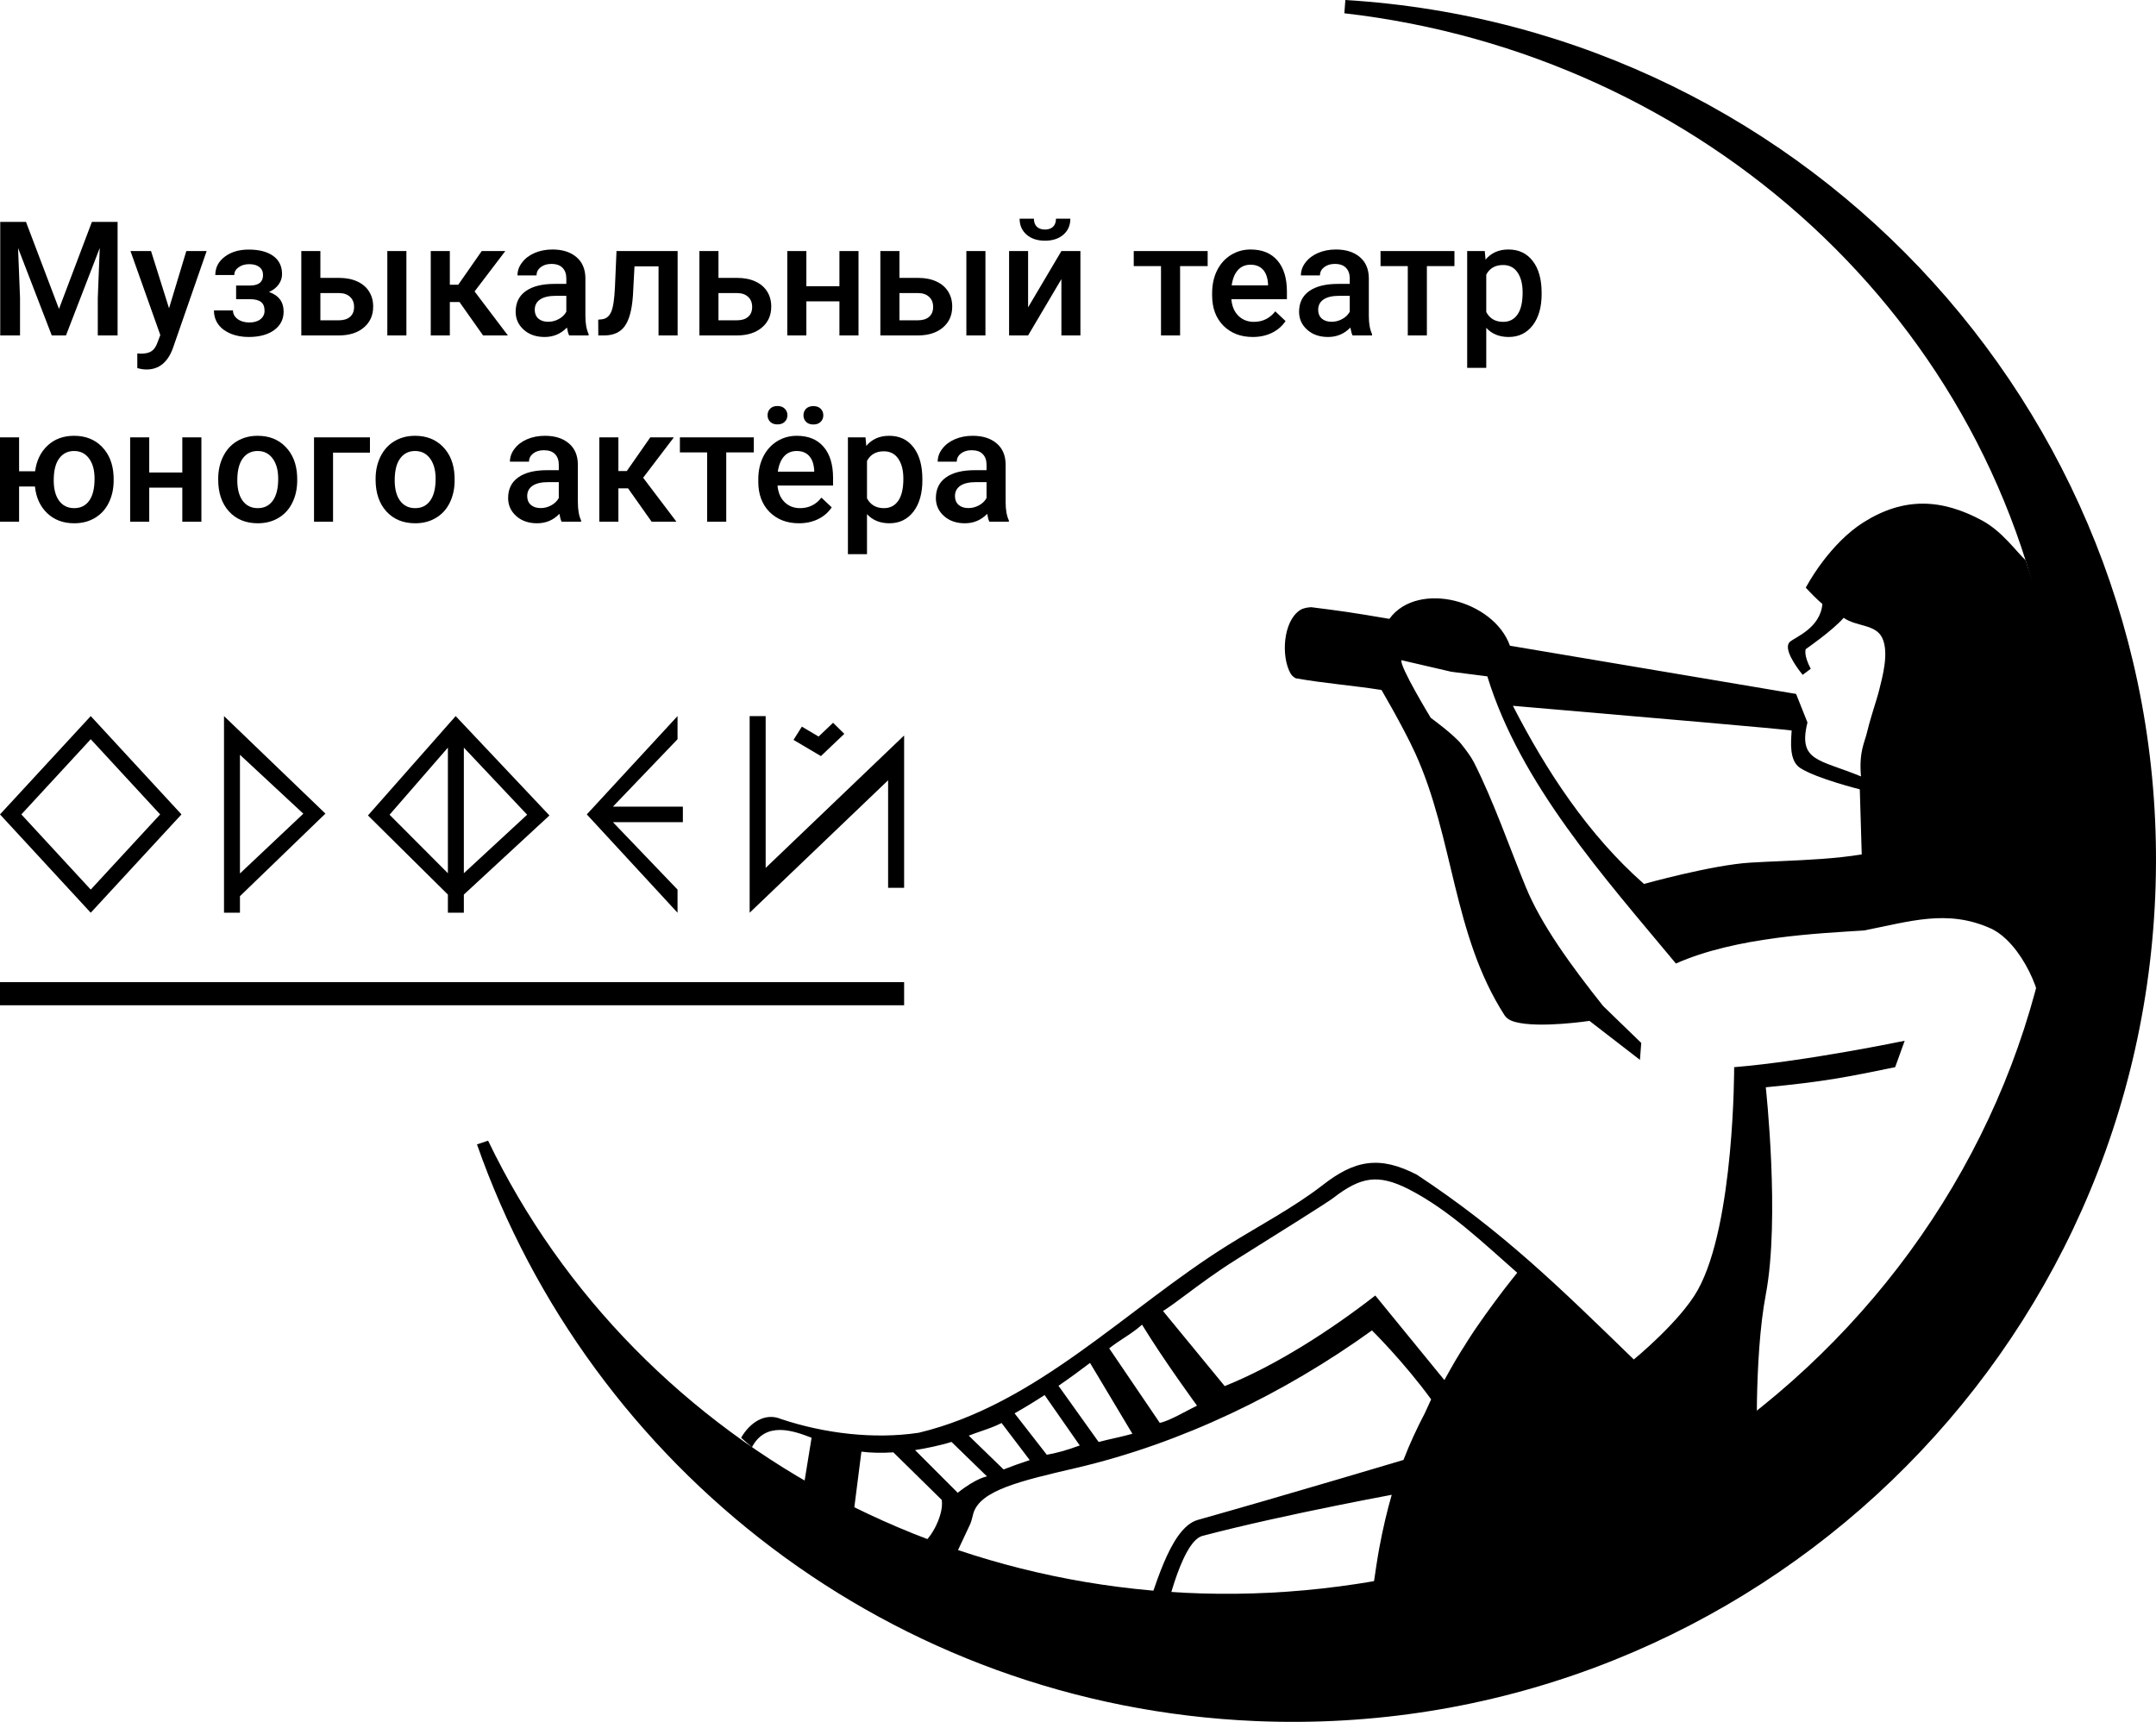 <svg width="159" height="127" viewBox="0 0 159 127" fill="none" xmlns="http://www.w3.org/2000/svg">
<path fill-rule="evenodd" clip-rule="evenodd" d="M146.176 38.391C143.178 36.773 140.413 36.655 137.451 38.511C136.212 39.287 135.194 40.413 134.496 41.318C133.999 41.961 133.564 42.636 133.17 43.341C133.558 43.763 133.959 44.173 134.397 44.549C134.24 46.32 132.425 46.978 132.012 47.33C131.459 47.799 132.475 49.201 132.942 49.773L133.539 49.328C132.987 48.294 133.17 47.876 133.17 47.876C133.17 47.876 135.119 46.536 135.967 45.569C136.92 46.238 138.333 46.022 138.817 47.064C139.333 48.174 138.801 49.998 138.598 50.847C138.502 51.251 138.228 52.114 138.228 52.114C138.228 52.114 137.846 53.332 137.7 53.972C137.521 54.753 137.083 55.422 137.243 57.266C134.166 55.99 132.583 56.179 133.296 53.288L132.458 51.182L111.355 47.626C110.74 45.908 109.006 44.73 107.265 44.308C105.544 43.891 103.544 44.162 102.463 45.644C99.487 45.14 98.955 45.072 96.702 44.785C96.462 44.798 96.125 44.836 95.869 45.005C94.627 45.82 94.46 48.417 95.177 49.676C95.286 49.867 95.459 49.974 95.556 50.027C97.731 50.413 99.723 50.548 101.883 50.891C102.06 51.195 102.356 51.709 102.696 52.319C103.249 53.312 103.91 54.544 104.363 55.537C107.228 61.817 107.126 68.915 110.951 74.874C111.154 75.189 111.516 75.318 111.748 75.38C113.528 75.854 117.22 75.297 117.22 75.297L120.942 78.173L121.038 76.925L118.225 74.197C115.837 71.192 113.666 68.2 112.531 65.443C111.337 62.543 110.156 59.106 108.701 56.233C108.477 55.792 108.116 55.327 107.787 54.905C107.24 54.199 105.514 52.944 105.514 52.944C105.514 52.944 103.223 49.179 103.347 48.692L107.03 49.547L109.688 49.886C112.109 57.796 118.272 64.664 123.595 71.067C128.023 69.095 134.151 68.843 137.469 68.628C140.863 67.968 143.575 67.048 146.767 68.458C149.082 69.481 150.855 73.599 150.496 75.297C155.037 63.066 154.256 56.052 149.38 41.318C148.674 40.661 147.667 39.197 146.176 38.391ZM132.767 56.649C131.933 56.114 132.077 54.734 132.131 53.884C132.135 53.825 120.09 52.791 114.369 52.299C112.967 52.179 111.944 52.091 111.572 52.058C114.015 56.815 117.117 61.572 121.24 65.197C121.24 65.197 126.267 63.792 129.09 63.624C129.847 63.58 130.595 63.546 131.335 63.514C133.359 63.423 135.329 63.336 137.299 63.02L137.156 58.218C137.156 58.218 133.976 57.425 132.767 56.649Z" fill="black"/>
<path fill-rule="evenodd" clip-rule="evenodd" d="M65.882 107.12L69.454 110.63C69.637 111.929 68.343 113.906 67.988 113.763L70.356 114.957L71.561 112.392C71.634 112.221 71.745 111.774 71.782 111.624C72.282 109.92 75.254 109.228 79.34 108.276C87.144 106.459 94.729 102.775 101.179 98.127C101.179 98.127 103.52 100.433 105.544 103.213L105.081 104.222C104.485 105.361 103.963 106.489 103.504 107.679L103.394 107.712C103.134 107.789 102.757 107.902 102.283 108.043C101.336 108.324 100.007 108.719 98.476 109.17C95.414 110.072 91.549 111.199 88.334 112.104C86.181 112.709 85.068 117.689 84.259 119.558L85.803 119.704C85.803 119.704 87.023 113.752 88.664 113.286C91.788 112.464 95.527 111.66 98.492 111.061C99.973 110.761 101.259 110.513 102.174 110.34L102.494 110.279L102.637 110.252C102.292 111.441 101.991 112.722 101.724 114.148C101.456 115.586 100.992 118.994 100.924 119.615C114.86 118.22 122.778 112.9 129.593 107.698C129.593 107.698 129.322 100.228 130.222 95.487C131.286 89.882 130.222 80.195 130.222 80.195C134.635 79.769 136.246 79.432 139.764 78.711L140.467 76.762C140.467 76.762 133.208 78.276 127.89 78.711C127.89 78.711 127.924 90.252 125.214 95.135C123.923 97.463 120.49 100.27 120.49 100.27C114.942 94.882 110.782 90.794 104.49 86.642C103.164 85.959 102.012 85.653 100.863 85.8C99.722 85.946 98.681 86.525 97.554 87.401C95.391 89.079 92.849 90.403 90.53 91.852C83.064 96.517 76.484 103.584 67.752 105.676C64.444 106.171 60.796 105.727 57.623 104.671C56.385 104.143 55.273 104.974 54.654 106.045L55.453 106.743C56.465 104.812 58.487 105.51 59.852 106.045L59.319 109.327L62.969 111.455L63.527 107.07C64.263 107.161 65.024 107.176 65.882 107.12ZM106.519 101.79C107.27 100.45 107.312 100.348 108.295 98.8C109.023 97.653 110.044 96.26 110.876 95.163C111.293 94.612 111.624 94.216 111.892 93.874C109.401 91.687 106.885 89.256 103.926 87.732C102.719 87.11 101.828 86.914 101.02 87.017C100.203 87.122 99.372 87.545 98.31 88.369C98.104 88.529 97.126 89.156 95.837 89.971C94.526 90.801 92.844 91.855 91.184 92.892C89.733 93.799 88.48 94.733 87.472 95.484C86.786 95.995 86.214 96.421 85.77 96.697L90.319 102.234C94.12 100.712 98.201 98.064 101.424 95.553L106.519 101.79ZM81.801 99.45L85.531 104.945C86.232 104.817 87.645 103.975 88.277 103.675C88.277 103.675 85.839 100.352 84.223 97.704C83.771 98.105 83.334 98.392 82.887 98.686C82.535 98.917 82.177 99.152 81.801 99.45ZM83.512 105.751L80.387 100.525C79.669 101.072 78.89 101.641 78.061 102.211L81.022 106.356C81.882 106.13 82.658 105.988 83.512 105.751ZM79.63 106.613L77.038 102.894C76.323 103.359 75.581 103.815 74.822 104.244L77.199 107.298C77.865 107.185 78.667 106.97 79.63 106.613ZM75.94 107.692L73.864 104.957C73.385 105.204 72.845 105.391 72.32 105.572C72.018 105.676 71.722 105.778 71.444 105.89L74.011 108.382C74.638 108.136 75.283 107.907 75.94 107.692ZM72.791 108.897L70.171 106.351C69.415 106.595 68.213 106.845 67.483 106.954L70.63 110.102C72.066 108.961 72.834 108.891 72.791 108.897Z" fill="black"/>
<path fill-rule="evenodd" clip-rule="evenodd" d="M6.692 52.816L13.383 60.068L6.692 67.32L0 60.068L6.692 52.816ZM6.692 54.523L1.575 60.068L6.692 65.613L11.809 60.068L6.692 54.523Z" fill="black"/>
<path fill-rule="evenodd" clip-rule="evenodd" d="M16.52 52.816L23.999 60.009L17.696 66.099L17.696 67.32H16.52V52.816ZM17.696 64.425L22.37 60.015L17.696 55.67L17.696 64.425Z" fill="black"/>
<path fill-rule="evenodd" clip-rule="evenodd" d="M55.285 52.816H56.466V64.014L66.677 54.245V65.483H65.496V57.55L55.285 67.32V52.816Z" fill="black"/>
<path fill-rule="evenodd" clip-rule="evenodd" d="M60.37 54.325L59.135 53.595L58.52 54.572L60.541 55.767L62.265 54.126L61.438 53.309L60.37 54.325Z" fill="black"/>
<path fill-rule="evenodd" clip-rule="evenodd" d="M33.605 52.816L40.52 60.146L34.208 65.981V67.32H33.031V65.981L27.136 60.145L33.605 52.816ZM34.208 64.407L38.876 60.091L34.208 55.143V64.407ZM33.031 55.143V64.407L28.729 60.092L33.031 55.143Z" fill="black"/>
<path d="M43.275 60.068L49.967 67.32V65.613L45.202 60.64H50.36V59.495H45.202L49.967 54.523V52.816L43.275 60.068Z" fill="black"/>
<path d="M99.143 0.979C125.45 3.995 147.361 23.486 151.39 49.938C156.249 81.841 133.255 111.79 100.032 116.83C72.709 120.974 46.976 106.981 35.996 84.133L35.176 84.406C43.531 108.252 65.774 125.801 92.604 126.941C127.744 128.435 157.444 101.216 158.941 66.145C160.421 31.472 133.78 2.105 99.217 0L99.143 0.979Z" fill="black"/>
<path d="M0 72.438H66.677V74.145H0V72.438Z" fill="black"/>
<path d="M1.917 16.367L4.35 22.785L6.777 16.367H8.672V24.74H7.212V21.979L7.357 18.288L4.866 24.74H3.817L1.332 18.293L1.477 21.979V24.74H0.017V16.367H1.917Z" fill="black"/>
<path d="M12.466 22.738L13.74 18.517H15.24L12.75 25.683C12.367 26.729 11.719 27.253 10.803 27.253C10.599 27.253 10.373 27.218 10.126 27.149V26.068L10.392 26.085C10.747 26.085 11.014 26.02 11.191 25.89C11.373 25.763 11.516 25.549 11.62 25.246L11.823 24.711L9.622 18.517H11.139L12.466 22.738Z" fill="black"/>
<path d="M20.801 20.22C20.801 20.496 20.716 20.751 20.547 20.985C20.38 21.215 20.145 21.399 19.84 21.537C20.558 21.786 20.917 22.267 20.917 22.98C20.917 23.551 20.684 24.008 20.216 24.349C19.749 24.686 19.123 24.855 18.34 24.855C17.861 24.855 17.424 24.776 17.03 24.619C16.637 24.458 16.329 24.232 16.109 23.94C15.889 23.645 15.779 23.296 15.779 22.894H17.181C17.181 23.147 17.295 23.36 17.523 23.532C17.751 23.701 18.038 23.785 18.386 23.785C18.73 23.785 19.002 23.706 19.203 23.549C19.407 23.388 19.51 23.179 19.51 22.922C19.51 22.62 19.421 22.401 19.243 22.267C19.066 22.133 18.791 22.066 18.421 22.066H17.413V21.059H18.455C19.085 21.052 19.399 20.795 19.399 20.289C19.399 20.036 19.309 19.838 19.127 19.696C18.946 19.555 18.697 19.484 18.38 19.484C18.071 19.484 17.81 19.56 17.598 19.714C17.386 19.863 17.279 20.053 17.279 20.283H15.878C15.878 19.735 16.109 19.286 16.573 18.937C17.036 18.585 17.625 18.408 18.34 18.408C19.116 18.408 19.72 18.566 20.153 18.88C20.585 19.194 20.801 19.641 20.801 20.22Z" fill="black"/>
<path d="M23.628 20.496H25.007C25.52 20.496 25.968 20.584 26.351 20.76C26.733 20.937 27.023 21.184 27.22 21.502C27.42 21.82 27.521 22.19 27.521 22.612C27.521 23.252 27.293 23.766 26.837 24.153C26.382 24.54 25.775 24.736 25.018 24.74H22.221V18.517H23.628V20.496ZM29.971 24.74H28.564V18.517H29.971V24.74ZM23.628 21.617V23.624H25.001C25.345 23.624 25.615 23.54 25.812 23.371C26.013 23.199 26.113 22.955 26.113 22.641C26.113 22.326 26.015 22.079 25.818 21.899C25.625 21.715 25.362 21.621 25.03 21.617H23.628Z" fill="black"/>
<path d="M33.887 22.279H33.174V24.74H31.767V18.517H33.174V21.002H33.794L35.526 18.517H37.264L34.999 21.496L37.455 24.74H35.625L33.887 22.279Z" fill="black"/>
<path d="M41.974 24.74C41.912 24.621 41.858 24.427 41.811 24.159C41.363 24.623 40.815 24.855 40.166 24.855C39.537 24.855 39.023 24.677 38.625 24.32C38.227 23.963 38.029 23.523 38.029 22.997C38.029 22.334 38.276 21.826 38.77 21.473C39.268 21.117 39.979 20.939 40.902 20.939H41.765V20.53C41.765 20.208 41.674 19.951 41.493 19.76C41.311 19.564 41.035 19.466 40.664 19.466C40.344 19.466 40.081 19.547 39.877 19.708C39.672 19.865 39.569 20.066 39.569 20.312H38.162C38.162 19.971 38.276 19.652 38.504 19.357C38.731 19.058 39.04 18.824 39.431 18.656C39.824 18.487 40.263 18.402 40.745 18.402C41.479 18.402 42.064 18.587 42.501 18.955C42.937 19.319 43.161 19.832 43.172 20.496V23.302C43.172 23.862 43.252 24.308 43.41 24.642V24.74H41.974ZM40.427 23.733C40.705 23.733 40.965 23.666 41.209 23.532C41.456 23.398 41.641 23.218 41.765 22.991V21.818H41.006C40.485 21.818 40.093 21.909 39.83 22.089C39.568 22.269 39.436 22.524 39.436 22.854C39.436 23.122 39.525 23.337 39.703 23.498C39.884 23.655 40.126 23.733 40.427 23.733Z" fill="black"/>
<path d="M49.973 18.517V24.74H48.566V19.645H46.793L46.677 21.813C46.604 22.855 46.401 23.605 46.069 24.061C45.741 24.514 45.237 24.74 44.557 24.74H44.123L44.117 23.578L44.406 23.549C44.715 23.507 44.939 23.321 45.078 22.991C45.221 22.658 45.312 22.052 45.351 21.174L45.466 18.517H49.973Z" fill="black"/>
<path d="M52.985 20.496H54.364C54.877 20.496 55.325 20.584 55.708 20.76C56.09 20.937 56.38 21.184 56.577 21.502C56.778 21.82 56.878 22.19 56.878 22.612C56.878 23.252 56.65 23.766 56.194 24.153C55.739 24.54 55.132 24.736 54.376 24.74H51.578V18.517H52.985V20.496ZM52.985 21.617V23.624H54.358C54.702 23.624 54.972 23.54 55.169 23.371C55.37 23.199 55.47 22.955 55.47 22.641C55.47 22.326 55.372 22.079 55.175 21.899C54.982 21.715 54.719 21.621 54.387 21.617H52.985Z" fill="black"/>
<path d="M63.313 24.74H61.906V22.227H59.467V24.74H58.06V18.517H59.467V21.111H61.906V18.517H63.313V24.74Z" fill="black"/>
<path d="M66.332 20.496H67.71C68.224 20.496 68.672 20.584 69.054 20.76C69.436 20.937 69.726 21.184 69.923 21.502C70.124 21.82 70.224 22.19 70.224 22.612C70.224 23.252 69.996 23.766 69.541 24.153C69.085 24.54 68.479 24.736 67.722 24.74H64.924V18.517H66.332V20.496ZM72.674 24.74H71.267V18.517H72.674V24.74ZM66.332 21.617V23.624H67.704C68.048 23.624 68.318 23.54 68.515 23.371C68.716 23.199 68.817 22.955 68.817 22.641C68.817 22.326 68.718 22.079 68.521 21.899C68.328 21.715 68.065 21.621 67.733 21.617H66.332Z" fill="black"/>
<path d="M78.276 18.517H79.678V24.74H78.276V20.588L75.82 24.74H74.418V18.517H75.82V22.669L78.276 18.517ZM78.936 16.131C78.936 16.614 78.766 17.005 78.427 17.304C78.087 17.603 77.633 17.753 77.065 17.753C76.498 17.753 76.044 17.603 75.704 17.304C75.364 17.005 75.194 16.614 75.194 16.131H76.249C76.249 16.384 76.32 16.581 76.463 16.723C76.61 16.861 76.81 16.93 77.065 16.93C77.32 16.93 77.519 16.861 77.662 16.723C77.805 16.581 77.876 16.384 77.876 16.131H78.936Z" fill="black"/>
<path d="M89.062 19.627H87.029V24.74H85.621V19.627H83.611V18.517H89.062V19.627Z" fill="black"/>
<path d="M92.393 24.855C91.501 24.855 90.776 24.577 90.22 24.021C89.668 23.461 89.392 22.717 89.392 21.79V21.617C89.392 20.996 89.512 20.442 89.751 19.955C89.994 19.465 90.334 19.083 90.771 18.811C91.207 18.539 91.694 18.402 92.23 18.402C93.084 18.402 93.742 18.673 94.206 19.213C94.673 19.754 94.907 20.519 94.907 21.508V22.071H90.811C90.854 22.585 91.025 22.991 91.327 23.291C91.632 23.59 92.014 23.739 92.474 23.739C93.119 23.739 93.644 23.48 94.049 22.963L94.808 23.682C94.557 24.053 94.221 24.343 93.8 24.55C93.383 24.753 92.914 24.855 92.393 24.855ZM92.225 19.524C91.838 19.524 91.526 19.658 91.286 19.927C91.051 20.195 90.9 20.569 90.834 21.048H93.516V20.944C93.486 20.477 93.36 20.124 93.14 19.886C92.92 19.645 92.615 19.524 92.225 19.524Z" fill="black"/>
<path d="M99.749 24.74C99.687 24.621 99.633 24.427 99.587 24.159C99.139 24.623 98.591 24.855 97.942 24.855C97.312 24.855 96.799 24.677 96.401 24.32C96.003 23.963 95.804 23.523 95.804 22.997C95.804 22.334 96.052 21.826 96.546 21.473C97.044 21.117 97.755 20.939 98.678 20.939H99.541V20.53C99.541 20.208 99.45 19.951 99.268 19.76C99.087 19.564 98.811 19.466 98.44 19.466C98.12 19.466 97.857 19.547 97.652 19.708C97.448 19.865 97.345 20.066 97.345 20.312H95.938C95.938 19.971 96.052 19.652 96.279 19.357C96.507 19.058 96.816 18.824 97.206 18.656C97.6 18.487 98.038 18.402 98.521 18.402C99.255 18.402 99.84 18.587 100.276 18.955C100.713 19.319 100.937 19.832 100.948 20.496V23.302C100.948 23.862 101.027 24.308 101.186 24.642V24.74H99.749ZM98.203 23.733C98.481 23.733 98.741 23.666 98.985 23.532C99.232 23.398 99.417 23.218 99.541 22.991V21.818H98.782C98.26 21.818 97.868 21.909 97.606 22.089C97.343 22.269 97.212 22.524 97.212 22.854C97.212 23.122 97.301 23.337 97.478 23.498C97.66 23.655 97.901 23.733 98.203 23.733Z" fill="black"/>
<path d="M107.262 19.627H105.229V24.74H103.821V19.627H101.811V18.517H107.262V19.627Z" fill="black"/>
<path d="M113.692 21.692C113.692 22.654 113.472 23.423 113.032 23.998C112.591 24.569 112.001 24.855 111.259 24.855C110.572 24.855 110.021 24.631 109.608 24.182V27.132H108.201V18.517H109.498L109.556 19.15C109.969 18.652 110.531 18.402 111.242 18.402C112.006 18.402 112.605 18.686 113.038 19.254C113.474 19.817 113.692 20.601 113.692 21.606V21.692ZM112.29 21.571C112.29 20.95 112.165 20.457 111.914 20.093C111.667 19.729 111.311 19.547 110.848 19.547C110.273 19.547 109.859 19.783 109.608 20.254V23.015C109.863 23.498 110.28 23.739 110.86 23.739C111.307 23.739 111.657 23.561 111.908 23.204C112.163 22.844 112.29 22.299 112.29 21.571Z" fill="black"/>
<path d="M1.408 34.759H2.589C2.694 33.966 3.003 33.331 3.516 32.856C4.03 32.38 4.679 32.143 5.462 32.143C6.308 32.143 6.994 32.413 7.519 32.953C8.048 33.494 8.334 34.211 8.376 35.104L8.382 35.432C8.382 36.045 8.262 36.594 8.023 37.077C7.787 37.56 7.447 37.934 7.003 38.198C6.563 38.463 6.053 38.595 5.474 38.595C4.663 38.595 3.997 38.346 3.476 37.847C2.958 37.349 2.659 36.693 2.578 35.881H1.408V38.48H0V32.258H1.408V34.759ZM3.962 35.432C3.962 36.072 4.095 36.575 4.362 36.939C4.628 37.299 4.999 37.479 5.474 37.479C5.949 37.479 6.318 37.295 6.58 36.927C6.843 36.559 6.974 36.02 6.974 35.311C6.974 34.671 6.837 34.171 6.563 33.81C6.293 33.446 5.926 33.264 5.462 33.264C5.003 33.264 4.638 33.446 4.368 33.81C4.097 34.171 3.962 34.711 3.962 35.432Z" fill="black"/>
<path d="M14.852 38.48H13.445V35.967H11.006V38.48H9.598V32.258H11.006V34.851H13.445V32.258H14.852V38.48Z" fill="black"/>
<path d="M16.092 35.311C16.092 34.702 16.214 34.154 16.457 33.667C16.7 33.176 17.042 32.8 17.482 32.539C17.922 32.275 18.428 32.143 19 32.143C19.846 32.143 20.531 32.413 21.056 32.953C21.585 33.494 21.871 34.211 21.913 35.104L21.919 35.432C21.919 36.045 21.8 36.594 21.56 37.077C21.325 37.56 20.985 37.934 20.541 38.198C20.101 38.463 19.591 38.595 19.011 38.595C18.127 38.595 17.419 38.303 16.886 37.721C16.357 37.134 16.092 36.354 16.092 35.38V35.311ZM17.5 35.432C17.5 36.072 17.633 36.575 17.899 36.939C18.166 37.299 18.536 37.479 19.011 37.479C19.486 37.479 19.855 37.295 20.118 36.927C20.384 36.559 20.517 36.02 20.517 35.311C20.517 34.683 20.38 34.184 20.106 33.816C19.836 33.448 19.467 33.264 19 33.264C18.54 33.264 18.175 33.446 17.905 33.81C17.635 34.171 17.5 34.711 17.5 35.432Z" fill="black"/>
<path d="M27.283 33.385H24.561V38.48H23.159V32.258H27.283V33.385Z" fill="black"/>
<path d="M27.7 35.311C27.7 34.702 27.822 34.154 28.065 33.667C28.309 33.176 28.65 32.8 29.091 32.539C29.531 32.275 30.037 32.143 30.608 32.143C31.454 32.143 32.139 32.413 32.665 32.953C33.194 33.494 33.48 34.211 33.522 35.104L33.528 35.432C33.528 36.045 33.408 36.594 33.169 37.077C32.933 37.56 32.593 37.934 32.149 38.198C31.709 38.463 31.199 38.595 30.62 38.595C29.735 38.595 29.027 38.303 28.494 37.721C27.965 37.134 27.7 36.354 27.7 35.38V35.311ZM29.108 35.432C29.108 36.072 29.241 36.575 29.508 36.939C29.774 37.299 30.145 37.479 30.62 37.479C31.095 37.479 31.464 37.295 31.726 36.927C31.993 36.559 32.126 36.02 32.126 35.311C32.126 34.683 31.989 34.184 31.715 33.816C31.444 33.448 31.076 33.264 30.608 33.264C30.149 33.264 29.784 33.446 29.514 33.81C29.243 34.171 29.108 34.711 29.108 35.432Z" fill="black"/>
<path d="M41.417 38.48C41.356 38.361 41.301 38.167 41.255 37.899C40.807 38.363 40.259 38.595 39.61 38.595C38.981 38.595 38.467 38.417 38.069 38.06C37.672 37.704 37.473 37.263 37.473 36.737C37.473 36.074 37.72 35.566 38.214 35.214C38.712 34.857 39.423 34.679 40.346 34.679H41.209V34.27C41.209 33.948 41.118 33.691 40.937 33.5C40.755 33.304 40.479 33.207 40.108 33.207C39.788 33.207 39.525 33.287 39.32 33.448C39.116 33.605 39.013 33.806 39.013 34.052H37.606C37.606 33.711 37.72 33.392 37.948 33.097C38.175 32.798 38.484 32.564 38.874 32.396C39.268 32.227 39.707 32.143 40.189 32.143C40.923 32.143 41.508 32.327 41.944 32.695C42.381 33.059 42.605 33.573 42.616 34.236V37.042C42.616 37.602 42.696 38.049 42.854 38.382V38.48H41.417ZM39.871 37.474C40.149 37.474 40.409 37.406 40.653 37.272C40.9 37.138 41.085 36.958 41.209 36.732V35.559H40.45C39.929 35.559 39.537 35.649 39.274 35.829C39.011 36.009 38.88 36.264 38.88 36.594C38.88 36.862 38.969 37.077 39.147 37.238C39.328 37.395 39.569 37.474 39.871 37.474Z" fill="black"/>
<path d="M46.318 36.019H45.605V38.48H44.198V32.258H45.605V34.742H46.225L47.957 32.258H49.695L47.43 35.236L49.886 38.48H48.056L46.318 36.019Z" fill="black"/>
<path d="M55.592 33.368H53.559V38.48H52.151V33.368H50.141V32.258H55.592V33.368Z" fill="black"/>
<path d="M58.923 38.595C58.031 38.595 57.307 38.317 56.751 37.761C56.198 37.201 55.922 36.458 55.922 35.53V35.357C55.922 34.736 56.042 34.182 56.281 33.695C56.525 33.205 56.864 32.823 57.301 32.551C57.737 32.279 58.224 32.143 58.761 32.143C59.614 32.143 60.272 32.413 60.736 32.953C61.203 33.494 61.437 34.259 61.437 35.248V35.812H57.341C57.384 36.325 57.556 36.732 57.857 37.031C58.162 37.33 58.544 37.479 59.004 37.479C59.649 37.479 60.174 37.221 60.579 36.703L61.338 37.422C61.087 37.794 60.751 38.083 60.33 38.29C59.913 38.493 59.444 38.595 58.923 38.595ZM58.755 33.264C58.368 33.264 58.056 33.398 57.816 33.667C57.581 33.935 57.43 34.309 57.364 34.788H60.047V34.684C60.016 34.217 59.89 33.864 59.67 33.626C59.45 33.385 59.145 33.264 58.755 33.264ZM56.606 30.625C56.606 30.433 56.669 30.272 56.797 30.142C56.928 30.011 57.108 29.946 57.336 29.946C57.563 29.946 57.743 30.011 57.874 30.142C58.005 30.272 58.071 30.433 58.071 30.625C58.071 30.816 58.005 30.977 57.874 31.108C57.743 31.238 57.563 31.303 57.336 31.303C57.108 31.303 56.928 31.238 56.797 31.108C56.669 30.977 56.606 30.816 56.606 30.625ZM59.253 30.63C59.253 30.439 59.317 30.278 59.444 30.147C59.575 30.017 59.755 29.952 59.983 29.952C60.211 29.952 60.39 30.017 60.522 30.147C60.653 30.278 60.718 30.439 60.718 30.63C60.718 30.822 60.653 30.983 60.522 31.113C60.39 31.244 60.211 31.309 59.983 31.309C59.755 31.309 59.575 31.244 59.444 31.113C59.317 30.983 59.253 30.822 59.253 30.63Z" fill="black"/>
<path d="M68.023 35.432C68.023 36.394 67.803 37.163 67.363 37.738C66.922 38.309 66.332 38.595 65.59 38.595C64.903 38.595 64.352 38.371 63.939 37.922V40.872H62.532V32.258H63.829L63.887 32.89C64.3 32.392 64.862 32.143 65.573 32.143C66.337 32.143 66.936 32.426 67.368 32.994C67.805 33.557 68.023 34.341 68.023 35.346V35.432ZM66.621 35.311C66.621 34.69 66.496 34.198 66.245 33.833C65.998 33.469 65.642 33.287 65.179 33.287C64.603 33.287 64.19 33.523 63.939 33.994V36.755C64.194 37.238 64.611 37.479 65.19 37.479C65.638 37.479 65.988 37.301 66.239 36.944C66.494 36.584 66.621 36.04 66.621 35.311Z" fill="black"/>
<path d="M72.964 38.48C72.902 38.361 72.848 38.167 72.802 37.899C72.354 38.363 71.805 38.595 71.157 38.595C70.527 38.595 70.014 38.417 69.616 38.06C69.218 37.704 69.019 37.263 69.019 36.737C69.019 36.074 69.266 35.566 69.761 35.214C70.259 34.857 70.969 34.679 71.892 34.679H72.755V34.27C72.755 33.948 72.665 33.691 72.483 33.5C72.302 33.304 72.026 33.207 71.655 33.207C71.334 33.207 71.072 33.287 70.867 33.448C70.662 33.605 70.56 33.806 70.56 34.052H69.153C69.153 33.711 69.266 33.392 69.494 33.097C69.722 32.798 70.031 32.564 70.421 32.396C70.815 32.227 71.253 32.143 71.736 32.143C72.47 32.143 73.055 32.327 73.491 32.695C73.928 33.059 74.152 33.573 74.163 34.236V37.042C74.163 37.602 74.242 38.049 74.401 38.382V38.48H72.964ZM71.417 37.474C71.695 37.474 71.956 37.406 72.199 37.272C72.447 37.138 72.632 36.958 72.755 36.732V35.559H71.997C71.475 35.559 71.083 35.649 70.821 35.829C70.558 36.009 70.427 36.264 70.427 36.594C70.427 36.862 70.516 37.077 70.693 37.238C70.875 37.395 71.116 37.474 71.417 37.474Z" fill="black"/>
</svg>
